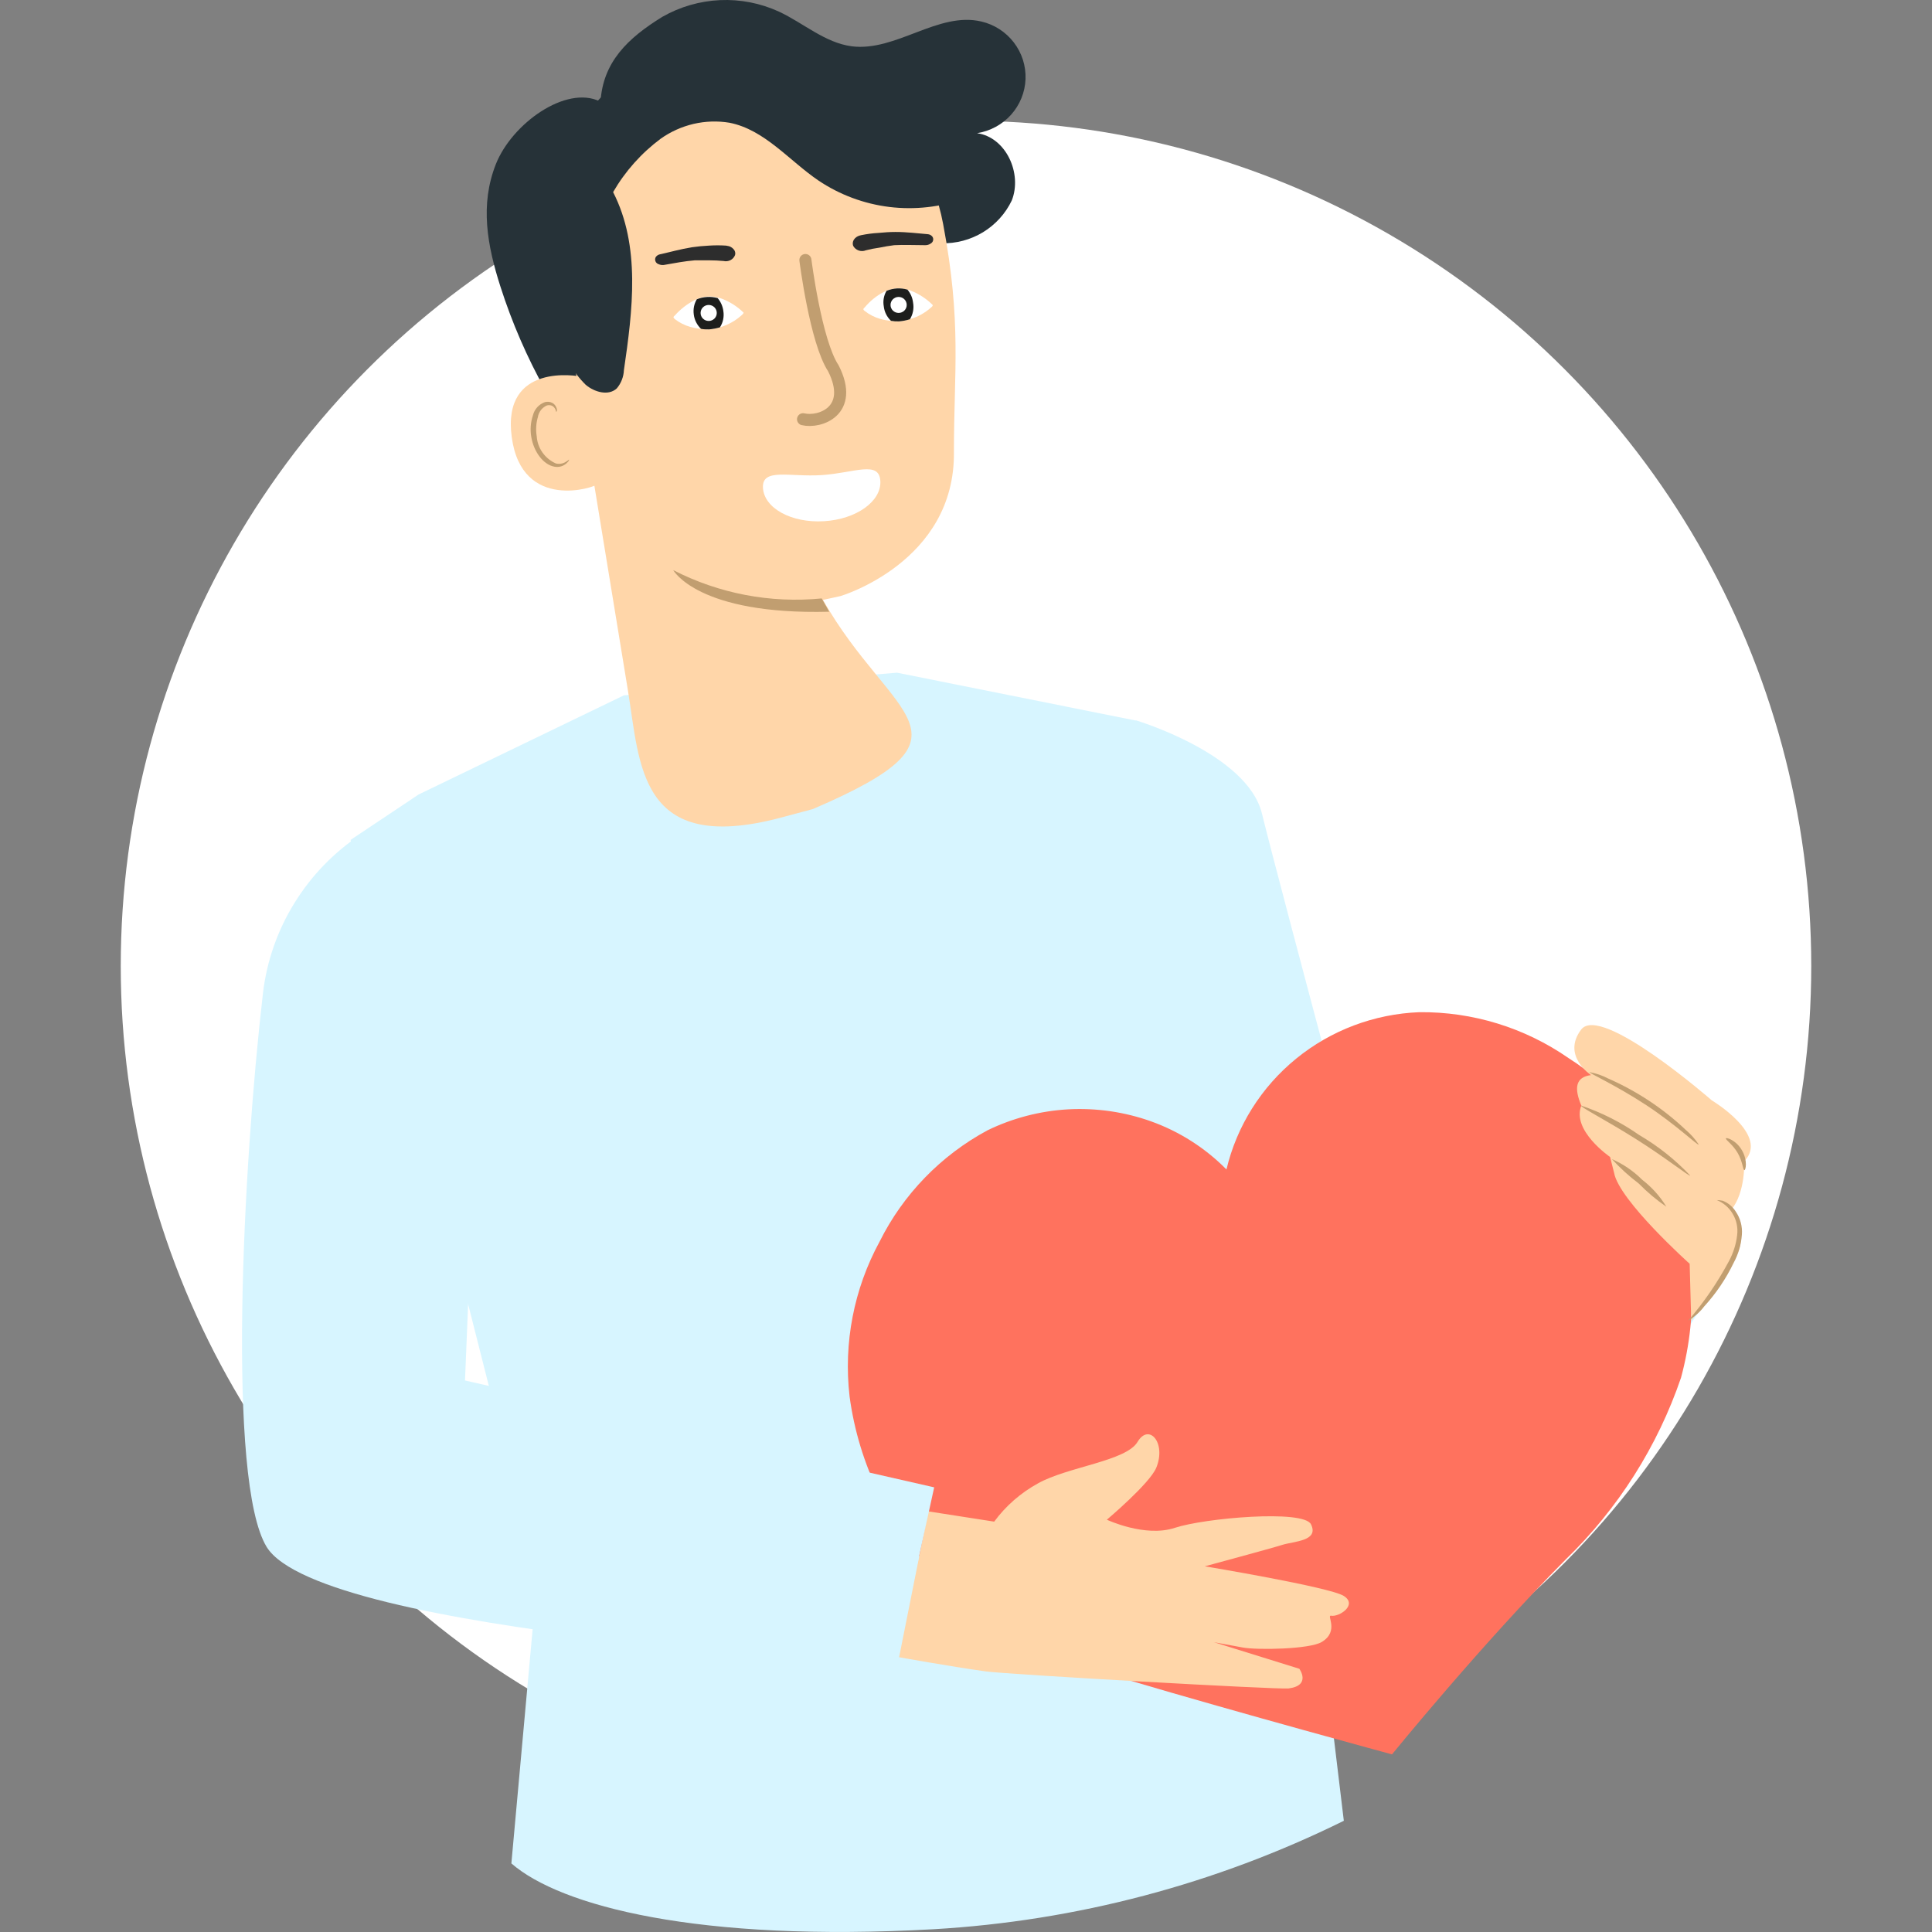 <svg width="32" height="32" viewBox="0 0 32 32" fill="none" xmlns="http://www.w3.org/2000/svg">
<rect x="0" y="0" width="32" height="32" fill="#808080" stroke="none"/>
<circle cx="16" cy="16" r="14" fill="white"/>
<g clip-path="url(#clip0_4621_7065)">
<path d="M10.985 29.7C10.935 29.507 10.914 29.307 10.922 29.108C10.901 28.909 10.91 28.709 10.949 28.513C10.998 28.707 11.019 28.906 11.012 29.106C11.032 29.304 11.023 29.505 10.985 29.7Z" fill="#455A64"/>
<path d="M11.457 29.561C11.427 29.223 11.459 28.882 11.552 28.556C11.581 28.723 11.581 28.894 11.552 29.062C11.549 29.232 11.517 29.401 11.457 29.561Z" fill="#455A64"/>
<path d="M19.347 29.561C19.288 29.274 19.288 28.98 19.347 28.693C19.406 28.98 19.406 29.274 19.347 29.561Z" fill="#455A64"/>
<path d="M19.855 29.791C19.791 29.613 19.774 29.422 19.805 29.235C19.808 29.049 19.856 28.867 19.946 28.704C19.94 28.887 19.922 29.07 19.892 29.251C19.892 29.432 19.879 29.612 19.855 29.791Z" fill="#455A64"/>
<path d="M15.301 28.884C15.202 28.904 15.111 28.954 15.042 29.028C15.008 29.066 14.983 29.112 14.968 29.161C14.954 29.21 14.95 29.262 14.958 29.313C14.976 29.371 15.009 29.423 15.055 29.464C15.1 29.504 15.156 29.532 15.216 29.544C15.277 29.555 15.339 29.55 15.396 29.529C15.454 29.508 15.504 29.472 15.543 29.424C15.568 29.38 15.584 29.33 15.589 29.279C15.594 29.227 15.588 29.176 15.571 29.127C15.537 29.035 15.475 28.955 15.393 28.9C15.422 28.902 15.451 28.909 15.478 28.922C15.55 28.962 15.606 29.024 15.639 29.099C15.657 29.148 15.664 29.201 15.661 29.254C15.658 29.306 15.643 29.358 15.619 29.405C15.595 29.452 15.562 29.494 15.521 29.527C15.48 29.561 15.432 29.587 15.381 29.602C15.33 29.617 15.277 29.622 15.224 29.616C15.171 29.61 15.119 29.593 15.073 29.567C15.027 29.541 14.986 29.505 14.954 29.463C14.922 29.421 14.899 29.373 14.886 29.322C14.878 29.259 14.884 29.196 14.905 29.137C14.925 29.078 14.959 29.024 15.005 28.98C15.062 28.92 15.138 28.881 15.221 28.868C15.249 28.867 15.276 28.872 15.301 28.884Z" fill="#455A64"/>
<path d="M18.814 11.931C18.814 11.931 20.659 12.481 20.902 13.476C21.199 14.688 23.083 21.695 23.083 21.695L26.823 19.117L28.645 20.933C28.645 20.933 24.841 27.145 22.942 27.143C21.356 27.143 19.963 25.941 19.963 25.941L17.929 20.114L18.814 11.931Z" fill="#D7F5FF"/>
<path d="M6.934 13.159L5.806 13.912L8.9 26.126L8.47 30.864C9.283 31.572 11.564 32.172 15.464 31.954C17.828 31.817 20.139 31.205 22.258 30.158L21.478 23.672L18.998 15.769L18.82 11.936L14.858 11.142L10.334 11.517L6.934 13.159Z" fill="#D7F5FF"/>
<path d="M9.946 1.694C9.983 1.03 10.396 0.632 10.972 0.278C11.263 0.112 11.591 0.017 11.927 0.002C12.263 -0.013 12.598 0.053 12.903 0.193C13.309 0.383 13.663 0.708 14.108 0.767C14.839 0.859 15.538 0.188 16.253 0.356C16.468 0.406 16.659 0.529 16.792 0.703C16.926 0.877 16.994 1.091 16.986 1.309C16.978 1.528 16.893 1.736 16.747 1.9C16.601 2.063 16.402 2.171 16.184 2.206C16.665 2.275 16.935 2.875 16.758 3.321C16.654 3.538 16.488 3.721 16.281 3.847C16.074 3.972 15.835 4.036 15.592 4.029C15.105 4.013 14.631 3.866 14.223 3.602C13.804 3.362 13.413 3.071 12.971 2.864C12.541 2.634 12.043 2.56 11.564 2.655C10.929 2.822 10.48 3.415 10.312 4.043C10.144 4.672 10.218 5.335 10.312 5.978C10.407 6.62 10.536 7.268 10.473 7.925C10.475 7.963 10.468 8.001 10.452 8.035C10.436 8.07 10.412 8.1 10.382 8.123C10.284 8.176 10.173 8.086 10.101 8.001C9.287 7.046 8.672 5.942 8.29 4.751C8.069 4.063 7.947 3.392 8.213 2.719C8.48 2.046 9.374 1.406 9.937 1.68" fill="#263238"/>
<path d="M9.329 4.897L10.402 11.446C10.602 12.669 10.581 14.165 12.928 13.544L13.465 13.4C16.35 12.161 14.761 11.931 13.631 9.936L13.921 9.873C13.921 9.873 15.825 9.311 15.8 7.481C15.8 6.148 15.93 5.345 15.621 3.709C15.464 2.862 14.991 2.104 14.295 1.586C13.599 1.068 12.732 0.829 11.866 0.916L11.688 0.934C9.778 1.24 8.97 3.01 9.329 4.897Z" fill="#FFD6A9"/>
<path d="M13.61 9.912C12.762 9.995 11.908 9.832 11.151 9.443C11.151 9.443 11.557 10.189 13.735 10.132L13.61 9.912Z" fill="#C19E70"/>
<path d="M9.617 6.238C9.585 6.228 8.308 5.992 8.476 7.24C8.644 8.488 9.874 8.063 9.873 8.028C9.871 7.992 9.617 6.238 9.617 6.238Z" fill="#FFD6A9"/>
<path d="M9.424 7.612C9.407 7.627 9.388 7.64 9.369 7.651C9.345 7.666 9.318 7.676 9.29 7.68C9.262 7.684 9.234 7.683 9.206 7.676C9.117 7.636 9.041 7.574 8.985 7.495C8.929 7.415 8.896 7.323 8.89 7.226C8.872 7.12 8.879 7.011 8.909 6.908C8.916 6.867 8.932 6.828 8.957 6.795C8.982 6.762 9.015 6.736 9.052 6.718C9.077 6.709 9.103 6.708 9.128 6.715C9.153 6.723 9.174 6.739 9.188 6.761C9.212 6.794 9.206 6.821 9.213 6.821C9.22 6.821 9.237 6.796 9.213 6.747C9.202 6.717 9.18 6.692 9.153 6.676C9.114 6.654 9.07 6.649 9.027 6.66C8.978 6.677 8.934 6.706 8.899 6.744C8.864 6.783 8.839 6.829 8.827 6.879C8.789 6.993 8.779 7.115 8.799 7.233C8.84 7.485 9.002 7.702 9.19 7.731C9.225 7.737 9.261 7.734 9.296 7.724C9.33 7.713 9.361 7.695 9.387 7.67C9.426 7.637 9.428 7.612 9.424 7.612Z" fill="#C19E70"/>
<path d="M15.48 1.999C15.263 1.663 14.965 1.385 14.613 1.192C13.873 0.737 13.007 0.524 12.138 0.583C11.266 0.65 10.454 1.05 9.875 1.698C9.432 2.23 9.156 2.879 9.081 3.564C9.009 4.247 9.075 4.938 9.276 5.596C9.337 5.891 9.485 6.161 9.701 6.373C9.844 6.495 10.078 6.562 10.216 6.433C10.288 6.348 10.329 6.241 10.334 6.131C10.479 5.139 10.613 4.077 10.155 3.182C10.355 2.836 10.624 2.535 10.945 2.296C11.108 2.181 11.292 2.098 11.488 2.052C11.683 2.007 11.885 2 12.083 2.033C12.665 2.148 13.068 2.658 13.556 2.99C13.907 3.226 14.31 3.376 14.731 3.428C15.152 3.479 15.58 3.431 15.978 3.288L15.48 1.999Z" fill="#263238"/>
<path d="M14.265 3.895C14.359 3.876 14.453 3.863 14.548 3.858C14.643 3.849 14.737 3.842 14.83 3.842C15.024 3.842 15.197 3.865 15.367 3.879C15.394 3.881 15.419 3.893 15.438 3.913C15.446 3.922 15.452 3.933 15.455 3.945C15.458 3.957 15.458 3.97 15.455 3.982C15.452 3.994 15.447 4.005 15.439 4.014C15.431 4.024 15.421 4.031 15.41 4.037C15.385 4.053 15.357 4.061 15.327 4.061C15.149 4.061 14.97 4.052 14.811 4.061C14.729 4.072 14.648 4.084 14.566 4.102C14.49 4.112 14.415 4.127 14.341 4.146C14.303 4.162 14.26 4.162 14.222 4.149C14.183 4.135 14.151 4.108 14.131 4.072C14.125 4.055 14.123 4.038 14.125 4.02C14.127 4.003 14.133 3.986 14.142 3.971C14.164 3.937 14.198 3.913 14.237 3.902L14.265 3.895Z" fill="#2D2D2D"/>
<path d="M12.045 4.072C12.086 4.076 12.123 4.096 12.15 4.127C12.162 4.139 12.171 4.155 12.175 4.172C12.18 4.189 12.18 4.207 12.175 4.224C12.161 4.26 12.134 4.291 12.099 4.309C12.063 4.327 12.023 4.332 11.984 4.323C11.908 4.316 11.831 4.312 11.754 4.312C11.671 4.312 11.589 4.312 11.507 4.312C11.344 4.325 11.169 4.358 10.994 4.389C10.965 4.392 10.936 4.388 10.91 4.376C10.898 4.373 10.887 4.367 10.878 4.358C10.868 4.35 10.861 4.34 10.857 4.328C10.852 4.317 10.85 4.305 10.851 4.292C10.852 4.28 10.855 4.268 10.861 4.258C10.877 4.235 10.901 4.219 10.928 4.213C11.106 4.174 11.265 4.127 11.464 4.095C11.557 4.082 11.643 4.073 11.746 4.068C11.839 4.062 11.932 4.062 12.025 4.068L12.045 4.072Z" fill="#2D2D2D"/>
<path d="M12.283 5.222C12.135 5.355 11.946 5.437 11.747 5.456C11.702 5.457 11.657 5.454 11.613 5.447C11.552 5.442 11.492 5.431 11.434 5.415C11.341 5.388 11.254 5.345 11.178 5.286C11.143 5.257 11.153 5.245 11.178 5.225C11.271 5.12 11.383 5.033 11.509 4.969L11.554 4.949C11.661 4.905 11.781 4.898 11.893 4.93C11.916 4.934 11.938 4.941 11.96 4.949C12.094 5.001 12.215 5.079 12.317 5.179C12.317 5.179 12.317 5.192 12.283 5.222Z" fill="white"/>
<path d="M11.924 5.422C11.866 5.439 11.806 5.45 11.745 5.456C11.7 5.457 11.655 5.455 11.611 5.447C11.545 5.383 11.502 5.299 11.491 5.208C11.479 5.121 11.496 5.033 11.541 4.957C11.651 4.913 11.772 4.906 11.886 4.937C11.938 4.998 11.971 5.073 11.981 5.152C11.996 5.246 11.976 5.342 11.924 5.422Z" fill="#1D1E1C"/>
<path d="M11.738 5.316C11.812 5.316 11.872 5.257 11.872 5.184C11.872 5.11 11.812 5.051 11.738 5.051C11.664 5.051 11.604 5.11 11.604 5.184C11.604 5.257 11.664 5.316 11.738 5.316Z" fill="white"/>
<path d="M15.428 5.087C15.326 5.18 15.204 5.249 15.07 5.287C15.012 5.305 14.952 5.317 14.892 5.323C14.847 5.324 14.802 5.321 14.758 5.314C14.697 5.309 14.637 5.298 14.579 5.282C14.486 5.255 14.399 5.211 14.323 5.151C14.287 5.124 14.3 5.112 14.323 5.091C14.41 4.986 14.517 4.899 14.638 4.836L14.681 4.816C14.789 4.772 14.909 4.765 15.022 4.797C15.044 4.801 15.066 4.807 15.087 4.815C15.22 4.867 15.342 4.946 15.444 5.047C15.444 5.047 15.462 5.059 15.428 5.087Z" fill="white"/>
<path d="M15.071 5.288C15.012 5.306 14.953 5.318 14.892 5.323C14.847 5.325 14.802 5.322 14.758 5.314C14.69 5.25 14.648 5.165 14.638 5.073C14.622 4.985 14.638 4.894 14.684 4.817C14.794 4.771 14.916 4.764 15.03 4.797C15.082 4.858 15.114 4.932 15.123 5.011C15.141 5.107 15.122 5.205 15.071 5.288Z" fill="#1D1E1C"/>
<path d="M14.884 5.183C14.958 5.183 15.018 5.124 15.018 5.051C15.018 4.977 14.958 4.918 14.884 4.918C14.81 4.918 14.75 4.977 14.75 5.051C14.75 5.124 14.81 5.183 14.884 5.183Z" fill="white"/>
<path d="M13.34 4.307C13.34 4.307 13.51 5.657 13.803 6.1C14.161 6.808 13.576 7.01 13.301 6.944" stroke="#C19E70" stroke-width="0.2" stroke-miterlimit="10" stroke-linecap="round"/>
<path d="M27.667 19.532C27.326 18.706 26.736 18.005 25.978 17.524C25.255 17.022 24.392 16.756 23.509 16.765C22.762 16.794 22.045 17.064 21.468 17.535C20.891 18.005 20.485 18.65 20.314 19.37C19.963 19.014 19.535 18.741 19.062 18.572C18.624 18.416 18.159 18.349 17.694 18.374C17.23 18.4 16.775 18.518 16.357 18.721C15.583 19.138 14.959 19.782 14.569 20.565C14.142 21.35 13.969 22.246 14.072 23.132C14.224 24.258 14.737 25.306 15.535 26.122C16.425 26.926 17.496 27.509 18.66 27.819C20.568 28.384 23.056 29.058 23.056 29.058C23.056 29.058 24.54 27.232 25.935 25.828C26.801 24.987 27.455 23.956 27.843 22.819C28.137 21.732 28.076 20.581 27.667 19.532Z" fill="#FF725E"/>
<path d="M28.012 21.875L27.986 20.932C27.986 20.932 26.814 19.882 26.734 19.424L26.668 19.163C26.668 19.163 26.026 18.724 26.192 18.312C26.071 18.027 26.092 17.839 26.352 17.807C26.352 17.807 25.862 17.485 26.189 17.053C26.516 16.621 28.352 18.225 28.352 18.225C28.352 18.225 29.319 18.802 28.889 19.234C28.889 19.234 28.917 19.746 28.672 20.043C28.672 20.043 29.053 20.574 28.645 20.928L28.012 21.875Z" fill="#FFD6A9"/>
<path d="M28.435 19.877C28.468 19.878 28.501 19.881 28.533 19.888C28.622 19.922 28.697 19.985 28.748 20.065C28.826 20.178 28.862 20.314 28.851 20.451C28.839 20.613 28.793 20.772 28.715 20.916C28.589 21.178 28.425 21.421 28.229 21.636C28.156 21.732 28.065 21.813 27.961 21.875C28.222 21.572 28.448 21.24 28.637 20.888C28.709 20.753 28.756 20.606 28.773 20.454C28.788 20.331 28.761 20.206 28.696 20.1C28.636 19.999 28.544 19.921 28.435 19.877Z" fill="#C19E70"/>
<path d="M28.137 18.958C28.117 18.976 27.768 18.634 27.268 18.305C26.767 17.976 26.317 17.774 26.327 17.758C26.434 17.777 26.537 17.812 26.633 17.862C27.11 18.071 27.547 18.36 27.924 18.717C28.006 18.787 28.078 18.868 28.137 18.958Z" fill="#C19E70"/>
<path d="M27.995 19.471C27.979 19.49 27.607 19.188 27.101 18.869C26.595 18.55 26.175 18.338 26.186 18.311C26.529 18.427 26.852 18.591 27.148 18.798C27.461 18.981 27.747 19.208 27.995 19.471Z" fill="#C19E70"/>
<path d="M28.587 18.855C28.587 18.834 28.755 18.882 28.853 19.054C28.951 19.225 28.914 19.388 28.891 19.381C28.867 19.374 28.864 19.238 28.78 19.094C28.696 18.951 28.576 18.878 28.587 18.855Z" fill="#C19E70"/>
<path d="M27.6 19.987C27.435 19.874 27.282 19.745 27.143 19.603C26.983 19.482 26.834 19.347 26.699 19.199C26.886 19.28 27.055 19.396 27.198 19.539C27.359 19.663 27.495 19.814 27.6 19.987Z" fill="#C19E70"/>
<path d="M16.467 25.203C16.659 24.942 16.907 24.726 17.193 24.569C17.681 24.295 18.651 24.201 18.841 23.883C19.031 23.564 19.32 23.898 19.152 24.309C19.045 24.571 18.333 25.171 18.333 25.171C18.333 25.171 18.964 25.469 19.458 25.306C19.951 25.143 21.593 25 21.714 25.247C21.852 25.527 21.43 25.527 21.235 25.589C21.088 25.637 19.955 25.943 19.955 25.943C19.955 25.943 22.018 26.285 22.256 26.433C22.494 26.582 22.177 26.787 22.047 26.761C21.965 26.748 22.188 27.017 21.893 27.196C21.693 27.318 20.82 27.332 20.584 27.288L20.107 27.2L21.521 27.64C21.521 27.64 21.723 27.917 21.342 27.966C21.178 27.987 16.667 27.733 16.322 27.683C15.728 27.6 14.892 27.449 14.892 27.449L15.374 25.033L16.467 25.203Z" fill="#FFD6A9"/>
<path d="M6.968 13.159L5.981 13.818C5.535 14.113 5.16 14.499 4.88 14.952C4.599 15.404 4.421 15.911 4.357 16.437C4.021 19.326 3.755 24.539 4.416 25.621C5.31 27.081 14.833 27.557 14.833 27.557L15.473 24.635L7.702 22.865L7.801 20.445L6.968 13.159Z" fill="#D7F5FF"/>
<path d="M14.581 7.966C14.602 8.302 14.184 8.602 13.646 8.633C13.107 8.665 12.657 8.417 12.637 8.081C12.618 7.745 13.074 7.904 13.612 7.869C14.15 7.833 14.561 7.623 14.581 7.966Z" fill="white"/>
</g>
<defs>
<clipPath id="clip0_4621_7065">
<rect width="25" height="32" fill="white" transform="translate(4)"/>
</clipPath>
</defs>
</svg>
